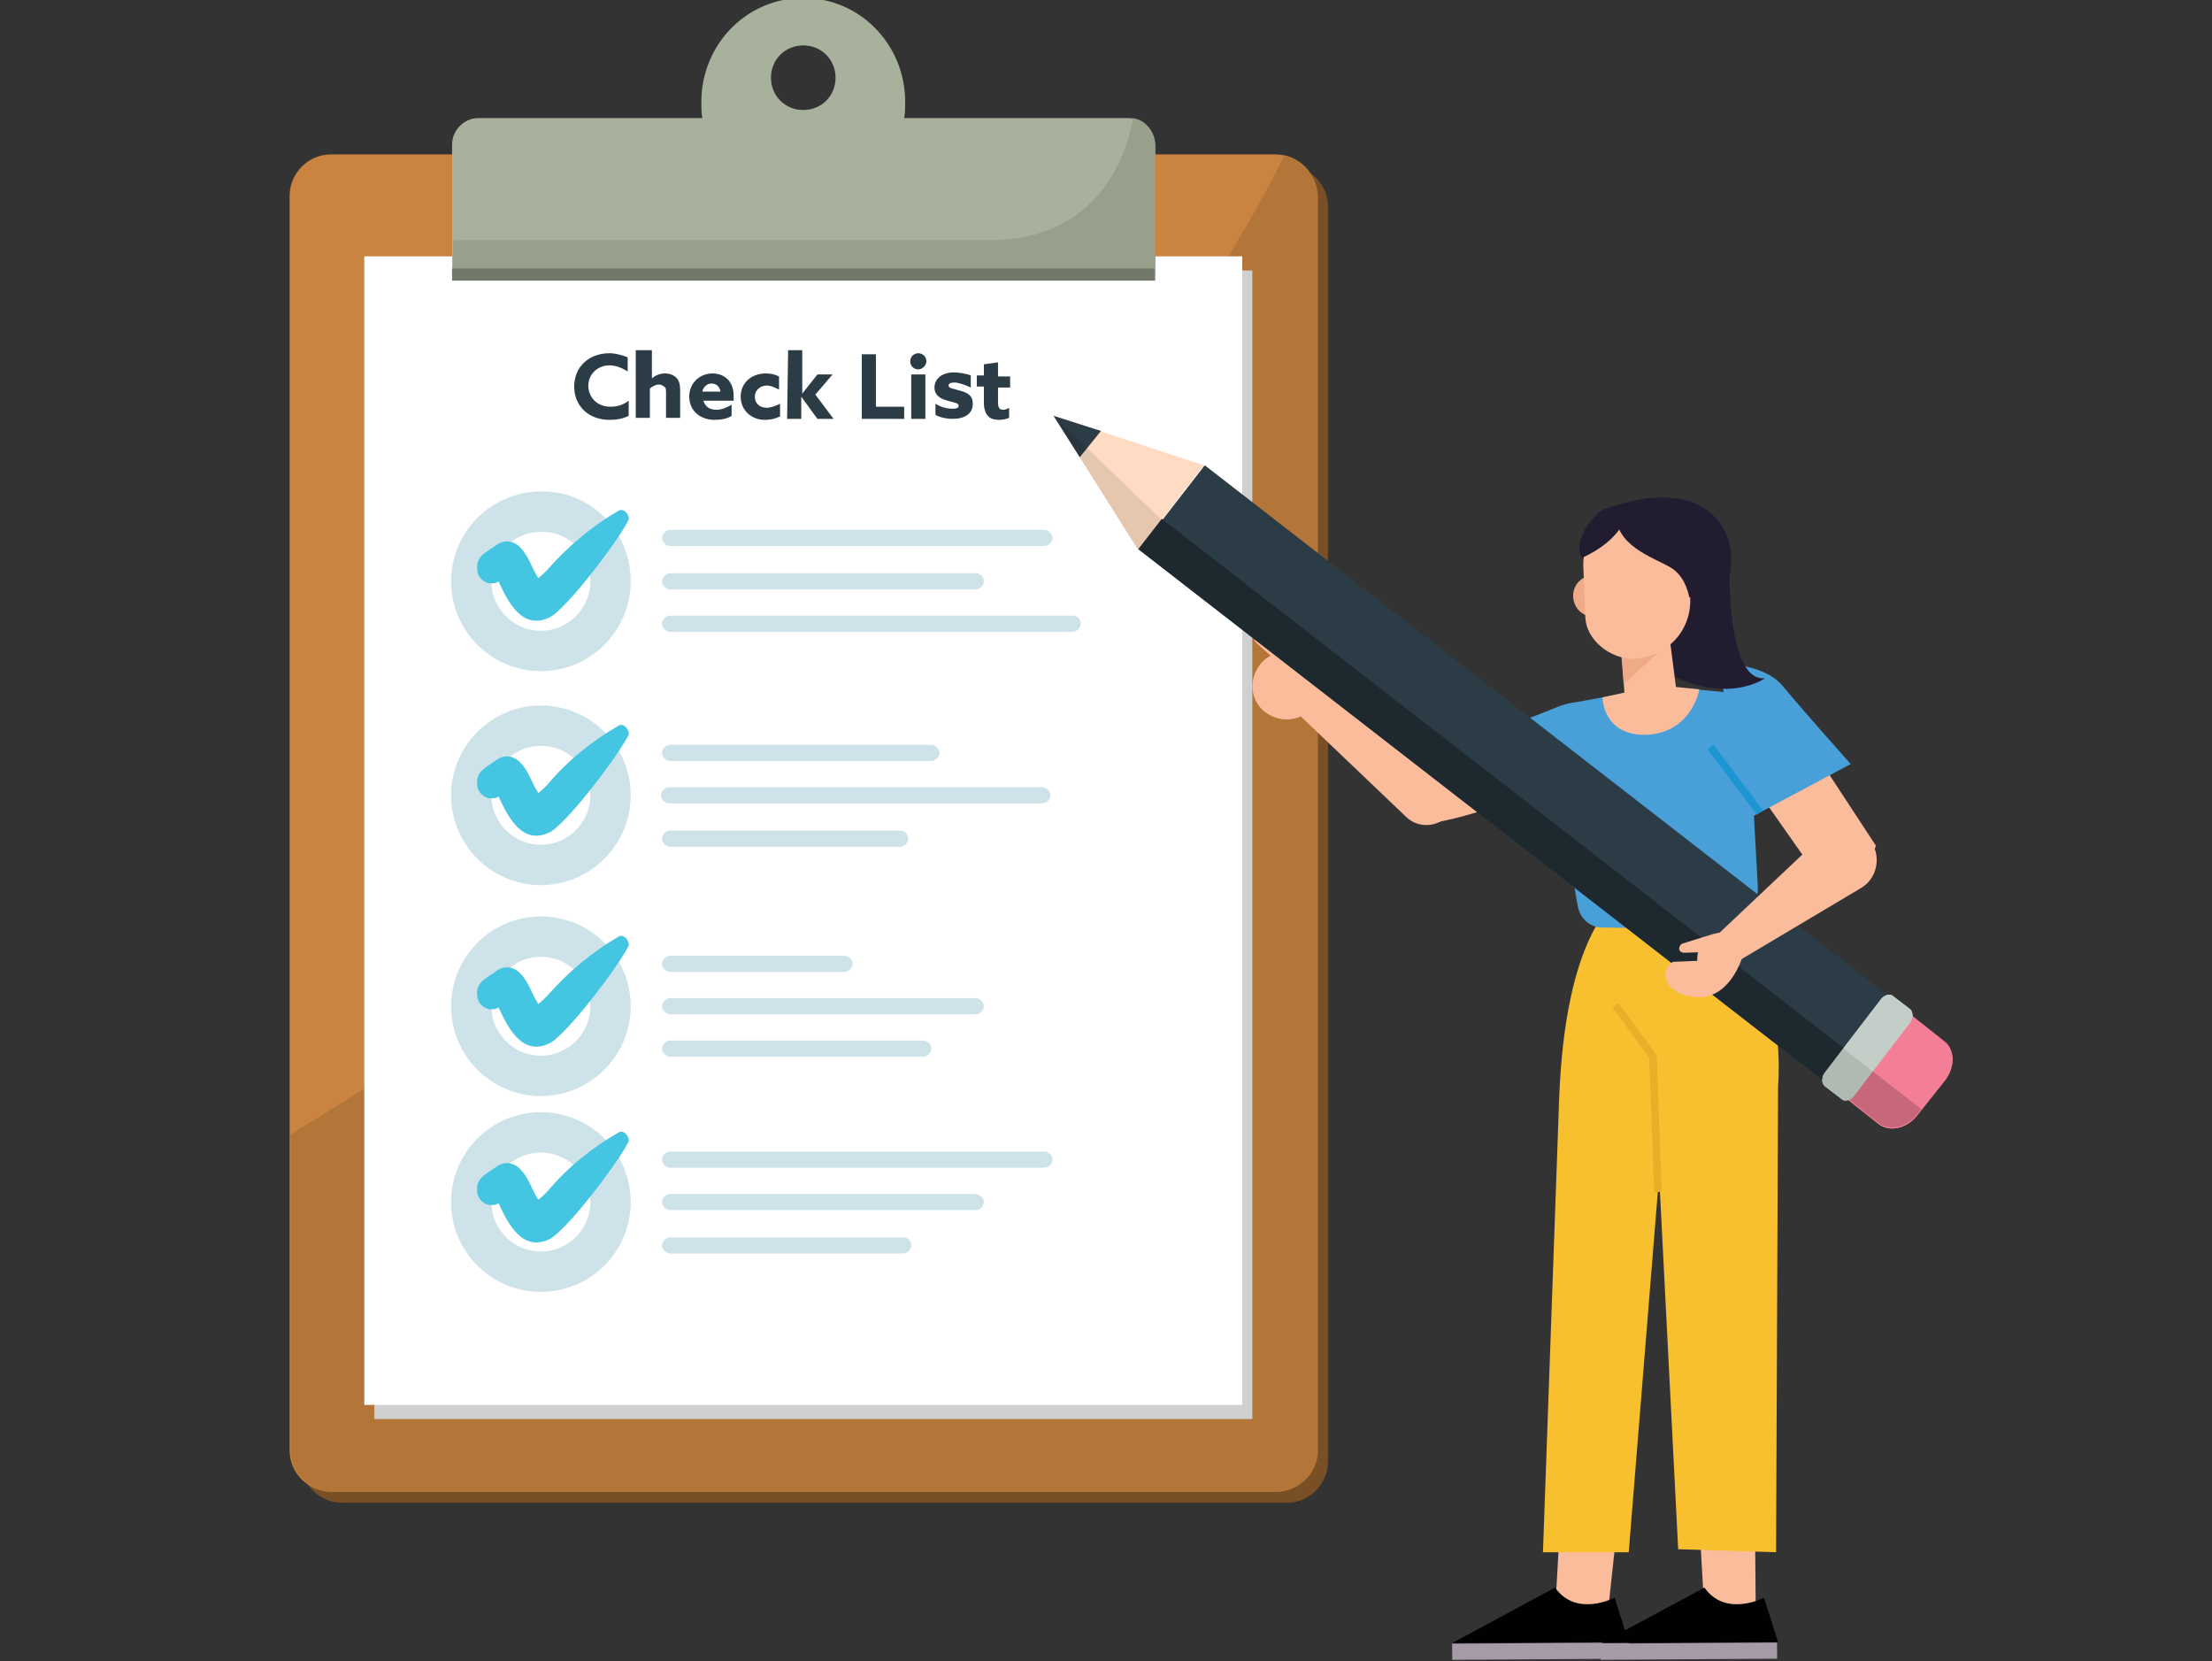 <?xml version="1.0" encoding="utf-8"?>
<!-- Generator: Adobe Illustrator 23.0.3, SVG Export Plug-In . SVG Version: 6.00 Build 0)  -->
<svg version="1.1" id="Layer_1" xmlns="http://www.w3.org/2000/svg" xmlns:xlink="http://www.w3.org/1999/xlink" x="0px" y="0px"
	 viewBox="0 0 219.2 164.6" style="enable-background:new 0 0 219.2 164.6;" xml:space="preserve">
<rect x="0" y="0" width="219.2" height="164.6" fill="#333333" stroke="none"/>
<style type="text/css">
	.st0{fill:#795026;}
	.st1{fill:#CA8340;}
	.st2{fill:#B47638;}
	.st3{fill:#D0D0D0;}
	.st4{fill:#FFFFFF;}
	.st5{fill:#2C3C46;}
	.st6{fill:#A8B19B;}
	.st7{fill:#98A08C;}
	.st8{fill:#73796A;}
	.st9{fill:none;stroke:#CEE2E9;stroke-width:4;stroke-miterlimit:10;}
	.st10{fill:#CEE2E9;}
	.st11{fill:#44C5E1;}
	.st12{fill:#FBBC9C;}
	.st13{fill:#010101;}
	.st14{fill:#A59AA5;}
	.st15{fill:#F8C02E;}
	.st16{fill:none;stroke:#E9AF29;stroke-width:0.75;stroke-miterlimit:10;}
	.st17{fill:#499FD8;}
	.st18{fill:none;stroke:#1D96D4;stroke-width:0.75;stroke-miterlimit:10;}
	.st19{fill:#F37E95;}
	.st20{fill:#C7677A;}
	.st21{fill:#FEDBC2;}
	.st22{fill:#C2CEC7;}
	.st23{fill:#1E292F;}
	.st24{opacity:0.1;enable-background:new    ;}
	.st25{fill:#211C30;}
	.st26{fill:#EFAA87;}
</style>
<g>
	<path class="st0" d="M131.6,144.8c0,2.2-1.8,4.1-4.1,4.1H33.9c-2.2,0-4.1-1.8-4.1-4.1V20.5c0-2.2,1.8-4.1,4.1-4.1h93.6
		c2.2,0,4.1,1.8,4.1,4.1V144.8z"/>
	<path class="st1" d="M130.5,143.7c0,2.2-1.8,4.1-4.1,4.1H32.8c-2.2,0-4.1-1.8-4.1-4.1V19.4c0-2.2,1.8-4.1,4.1-4.1h93.6
		c2.2,0,4.1,1.8,4.1,4.1L130.5,143.7L130.5,143.7z"/>
	<path class="st2" d="M127.3,15.4c-8.9,17.7-34.9,58.4-98.5,97v31.3c0,2.2,1.8,4.1,4.1,4.1h93.6c2.2,0,4.1-1.8,4.1-4.1V19.4
		C130.5,17.4,129.1,15.8,127.3,15.4z"/>
	<rect x="37.1" y="26.8" class="st3" width="87" height="113.8"/>
	<rect x="36.1" y="25.4" class="st4" width="87" height="113.8"/>
	<g>
		<path class="st5" d="M62.3,41.2c-0.6,0.3-1.2,0.4-1.9,0.4c-2.1,0-3.5-1.4-3.5-3.3c0-1.9,1.4-3.3,3.5-3.3c0.6,0,1.3,0.2,1.8,0.4
			v1.4c-0.5-0.3-1.1-0.6-1.8-0.6c-1.2,0-2.1,0.9-2.1,2s0.8,2.1,2.2,2.1c0.7,0,1.3-0.2,1.8-0.6V41.2z"/>
		<path class="st5" d="M63.2,34.7h1.4v2.8l0,0c0.3-0.3,0.8-0.5,1.3-0.5s0.9,0.2,1.1,0.4c0.3,0.3,0.4,0.7,0.4,1.3v2.7H66v-2.5
			c0-0.3,0-0.5-0.2-0.6c-0.1-0.1-0.3-0.2-0.5-0.2c-0.3,0-0.7,0.2-0.9,0.4v2.9H63v-6.7H63.2z"/>
		<path class="st5" d="M69.7,39.7c0.2,0.6,0.6,0.9,1.3,0.9c0.5,0,1-0.2,1.5-0.5v1.1c-0.4,0.3-1.1,0.4-1.7,0.4
			c-1.4,0-2.5-0.9-2.5-2.3c0-1.4,1.1-2.3,2.3-2.3c1.1,0,2.1,0.7,2.1,2.2c0,0.2,0,0.3,0,0.5C72.7,39.7,69.7,39.7,69.7,39.7z
			 M71.4,38.8C71.3,38.3,71,38,70.5,38c-0.4,0-0.8,0.3-0.9,0.8H71.4z"/>
		<path class="st5" d="M77.2,41.3c-0.4,0.2-0.9,0.3-1.4,0.3c-1.4,0-2.4-1-2.4-2.3c0-1.4,1.1-2.3,2.5-2.3c0.5,0,0.9,0.1,1.3,0.3v1.3
			c-0.4-0.2-0.8-0.4-1.2-0.4c-0.7,0-1.2,0.5-1.2,1.1c0,0.7,0.5,1.1,1.2,1.1c0.4,0,0.9-0.2,1.3-0.4v1.3H77.2z"/>
		<path class="st5" d="M78.1,34.7h1.4V39l0,0l1.5-1.9h1.5l-1.7,2l1.8,2.4H81l-1.6-2.2l0,0v2.2H78L78.1,34.7L78.1,34.7z"/>
		<path class="st5" d="M85.4,35.1h1.4v5.2h2.8v1.2h-4.2C85.4,41.5,85.4,35.1,85.4,35.1z"/>
		<path class="st5" d="M91,35c0.4,0,0.8,0.3,0.8,0.8c0,0.4-0.4,0.8-0.8,0.8s-0.8-0.3-0.8-0.8C90.2,35.3,90.6,35,91,35z M90.3,37.1
			h1.4v4.4h-1.4V37.1z"/>
		<path class="st5" d="M92.7,40c0.6,0.4,1.3,0.5,1.7,0.5c0.4,0,0.6-0.1,0.6-0.3c0-0.3-0.5-0.3-1.1-0.5c-0.8-0.2-1.3-0.6-1.3-1.3
			c0-0.9,0.8-1.5,1.9-1.5c0.5,0,1.2,0.1,1.7,0.3v1.2c-0.6-0.3-1.3-0.5-1.6-0.5c-0.4,0-0.6,0.1-0.6,0.3c0,0.3,0.5,0.3,1.1,0.5
			c0.8,0.2,1.3,0.5,1.3,1.3c0,1-0.8,1.5-2,1.5c-0.5,0-1.2-0.1-1.7-0.4V40z"/>
		<path class="st5" d="M100,41.4c-0.2,0.1-0.6,0.2-1,0.2s-0.9-0.1-1.1-0.4c-0.2-0.2-0.4-0.6-0.4-1.3v-1.6h-0.7v-1.1h0.7v-1.1
			l1.4-0.2v1.4h1.2v1.1h-1.2v1.5c0,0.4,0.1,0.7,0.5,0.7c0.2,0,0.5-0.1,0.6-0.2V41.4z"/>
	</g>
	<g>
		<path class="st6" d="M114.4,14.3c0-1.5-1.2-2.6-2.6-2.6H89.6c0.1-0.5,0.1-1.1,0.1-1.6c0-5.7-4.5-10.3-10.1-10.3
			S69.5,4.4,69.5,10.1c0,0.5,0,1.1,0.1,1.6H47.4c-1.4,0-2.6,1.2-2.6,2.6v13.5h69.6V14.3z M79.6,10.9c-1.8,0-3.2-1.4-3.2-3.2
			s1.4-3.2,3.2-3.2c1.8,0,3.2,1.4,3.2,3.2S81.4,10.9,79.6,10.9z"/>
		<path class="st7" d="M112.3,11.7c-0.8,4.2-3.7,12.1-14.4,12.1s-38.5,0-53,0v4h69.6V14.3C114.4,13,113.5,11.9,112.3,11.7z"/>
		<rect x="44.8" y="26.6" class="st8" width="69.6" height="1.2"/>
	</g>
	<g>
		<g>
			<path class="st9" d="M60.5,57.6c0,3.8-3.1,6.9-6.9,6.9s-6.9-3.1-6.9-6.9c0-3.8,3.1-6.9,6.9-6.9C57.4,50.6,60.5,53.7,60.5,57.6z"
				/>
			<g>
				<path class="st10" d="M104.3,53.3c0,0.4-0.4,0.8-0.8,0.8H66.4c-0.4,0-0.8-0.4-0.8-0.8l0,0c0-0.4,0.4-0.8,0.8-0.8h37.1
					C103.9,52.5,104.3,52.9,104.3,53.3L104.3,53.3z"/>
				<path class="st10" d="M97.5,57.6c0,0.4-0.4,0.8-0.8,0.8H66.4c-0.4,0-0.8-0.4-0.8-0.8l0,0c0-0.4,0.4-0.8,0.8-0.8h30.3
					C97.1,56.8,97.5,57.1,97.5,57.6L97.5,57.6z"/>
				<path class="st10" d="M107.1,61.8c0,0.4-0.4,0.8-0.8,0.8H66.4c-0.4,0-0.8-0.4-0.8-0.8l0,0c0-0.4,0.4-0.8,0.8-0.8h39.9
					C106.7,61,107.1,61.3,107.1,61.8L107.1,61.8z"/>
			</g>
		</g>
		<path class="st11" d="M61.3,50.6c-2.6,1.5-5.1,3.6-7.1,5.9c-0.3,0.3-0.6,0.6-0.9,0.8c0,0,0,0,0-0.1c-0.6-0.9-0.9-2.1-1.7-2.9
			C51,53.6,50,53.4,49.2,54c-1.1,0.8-2.1,1.1-1.9,2.6c0.1,0.6,0.6,1.1,1.2,1.2h0.1c0.3,0,0.6,0,0.8-0.2c1,2.2,2.4,4.8,5,3.6
			c1.6-0.7,6.8-7.5,7.9-9.7C62.4,51,61.8,50.3,61.3,50.6z"/>
	</g>
	<g>
		<g>
			<path class="st9" d="M60.5,78.8c0,3.8-3.1,6.9-6.9,6.9s-6.9-3.1-6.9-6.9s3.1-6.9,6.9-6.9S60.5,75,60.5,78.8z"/>
			<g>
				<path class="st10" d="M93.1,74.6c0,0.4-0.4,0.8-0.8,0.8H66.4c-0.4,0-0.8-0.4-0.8-0.8l0,0c0-0.4,0.4-0.8,0.8-0.8h25.9
					C92.7,73.8,93.1,74.2,93.1,74.6L93.1,74.6z"/>
				<path class="st10" d="M104.1,78.8c0,0.4-0.4,0.8-0.8,0.8h-37c-0.4,0-0.8-0.4-0.8-0.8l0,0c0-0.4,0.4-0.8,0.8-0.8h37
					C103.8,78.1,104.1,78.4,104.1,78.8L104.1,78.8z"/>
				<path class="st10" d="M90,83.1c0,0.4-0.4,0.8-0.8,0.8H66.4c-0.4,0-0.8-0.4-0.8-0.8l0,0c0-0.4,0.4-0.8,0.8-0.8h22.8
					C89.6,82.3,90,82.6,90,83.1L90,83.1z"/>
			</g>
		</g>
		<path class="st11" d="M61.3,71.9c-2.6,1.5-5.1,3.5-7.1,5.9c-0.3,0.3-0.6,0.6-0.9,0.8c0,0,0,0,0-0.1c-0.6-0.9-0.9-2.1-1.7-2.9
			c-0.6-0.7-1.6-0.9-2.4-0.3c-1.1,0.8-2.1,1.1-1.9,2.6c0.1,0.6,0.6,1.1,1.2,1.2h0.1c0.3,0,0.6,0,0.8-0.2c1,2.2,2.4,4.8,5,3.6
			c1.6-0.7,6.8-7.5,7.9-9.7C62.4,72.3,61.8,71.6,61.3,71.9z"/>
	</g>
	<g>
		<g>
			<path class="st9" d="M60.5,99.7c0,3.8-3.1,6.9-6.9,6.9s-6.9-3.1-6.9-6.9s3.1-6.9,6.9-6.9S60.5,95.9,60.5,99.7z"/>
			<g>
				<path class="st10" d="M84.5,95.5c0,0.4-0.4,0.8-0.8,0.8H66.4c-0.4,0-0.8-0.4-0.8-0.8l0,0c0-0.4,0.4-0.8,0.8-0.8h17.3
					C84.1,94.7,84.5,95.1,84.5,95.5L84.5,95.5z"/>
				<path class="st10" d="M97.5,99.7c0,0.4-0.4,0.8-0.8,0.8H66.4c-0.4,0-0.8-0.4-0.8-0.8l0,0c0-0.4,0.4-0.8,0.8-0.8h30.3
					C97.1,98.9,97.5,99.3,97.5,99.7L97.5,99.7z"/>
				<path class="st10" d="M92.3,103.9c0,0.4-0.4,0.8-0.8,0.8H66.4c-0.4,0-0.8-0.4-0.8-0.8l0,0c0-0.4,0.4-0.8,0.8-0.8h25.1
					C91.9,103.1,92.3,103.5,92.3,103.9L92.3,103.9z"/>
			</g>
		</g>
		<path class="st11" d="M61.3,92.8c-2.6,1.5-5.1,3.6-7.1,5.9c-0.3,0.3-0.6,0.6-0.9,0.8c0,0,0,0,0-0.1c-0.6-0.9-0.9-2.1-1.7-2.9
			c-0.6-0.7-1.6-0.9-2.4-0.3c-1.1,0.8-2.1,1.1-1.9,2.6c0.1,0.6,0.6,1.1,1.2,1.2h0.1c0.3,0,0.6,0,0.8-0.2c1,2.2,2.4,4.8,5,3.6
			c1.6-0.7,6.8-7.5,7.9-9.7C62.4,93.2,61.8,92.5,61.3,92.8z"/>
	</g>
	<g>
		<g>
			<ellipse class="st9" cx="53.6" cy="119.1" rx="6.9" ry="6.9"/>
			<g>
				<path class="st10" d="M104.3,114.9c0,0.4-0.4,0.8-0.8,0.8H66.4c-0.4,0-0.8-0.4-0.8-0.8l0,0c0-0.4,0.4-0.8,0.8-0.8h37.1
					C103.9,114.1,104.3,114.5,104.3,114.9L104.3,114.9z"/>
				<path class="st10" d="M97.5,119.1c0,0.4-0.4,0.8-0.8,0.8H66.4c-0.4,0-0.8-0.4-0.8-0.8l0,0c0-0.4,0.4-0.8,0.8-0.8h30.3
					C97.1,118.4,97.5,118.7,97.5,119.1L97.5,119.1z"/>
				<path class="st10" d="M90.3,123.4c0,0.4-0.4,0.8-0.8,0.8H66.4c-0.4,0-0.8-0.4-0.8-0.8l0,0c0-0.4,0.4-0.8,0.8-0.8h23.1
					C89.9,122.6,90.3,122.9,90.3,123.4L90.3,123.4z"/>
			</g>
		</g>
		<path class="st11" d="M61.3,112.2c-2.6,1.5-5.1,3.5-7.1,5.9c-0.3,0.3-0.6,0.6-0.9,0.8c0,0,0,0,0-0.1c-0.6-0.9-0.9-2.1-1.7-2.9
			c-0.6-0.7-1.6-0.9-2.4-0.3c-1.1,0.8-2.1,1.1-1.9,2.6c0.1,0.6,0.6,1.1,1.2,1.2h0.1c0.3,0,0.6,0,0.8-0.2c1,2.2,2.4,4.8,5,3.6
			c1.6-0.7,6.8-7.5,7.9-9.7C62.4,112.6,61.8,111.9,61.3,112.2z"/>
	</g>
</g>
<g>
	<g>
		<g>
			<g>
				<polygon class="st12" points="154.1,159.7 154.7,149.2 160.4,149.9 159.2,161 153.8,160 				"/>
				<g>
					<path class="st13" d="M160,158.3c0,0-3.8,2-5.9-1l-10.2,5.5l17.5-0.1L160,158.3z"/>
					
						<rect x="143.9" y="162.8" transform="matrix(1 -6.329169e-03 6.329169e-03 1 -1.032 0.97)" class="st14" width="17.5" height="1.6"/>
				</g>
			</g>
			<path class="st15" d="M160.2,89.3c0,0-5.1,3-5.7,19.7c-0.6,16.7-1.6,44.8-1.6,44.8h8.5l4.4-54.5l-1.2-10H160.2z"/>
		</g>
		<g>
			<g>
				<polygon class="st12" points="168.9,159.7 168.3,149.2 173.9,149.9 174,161 168.6,160 				"/>
				<g>
					<path class="st13" d="M174.8,158.3c0,0-3.8,2-5.9-1l-10.2,5.5l17.5-0.1L174.8,158.3z"/>
					
						<rect x="158.6" y="162.8" transform="matrix(1 -6.329169e-03 6.329169e-03 1 -1.032 1.062)" class="st14" width="17.5" height="1.6"/>
				</g>
			</g>
			<g>
				<path class="st15" d="M171.8,91.4c0,0,5.1,5.9,4.4,16.3l-0.2,46.1l-9.7-0.3l-3.2-62.7L171.8,91.4z"/>
				<polyline class="st16" points="164.3,118.1 163.8,104.7 160.1,99.6 				"/>
			</g>
		</g>
	</g>
	<g>
		<g>
			<g>
				<path class="st12" d="M128.4,70.5l10.9,10.4c1.4,1.4,3.7,1,4.7-0.7l1.1-1.9l-14.8-10.8L128.4,70.5z"/>
				<g>
					<path class="st12" d="M130.6,69c-0.6,1.8-2.4,2.7-4.2,2.1c-1.8-0.6-2.7-2.4-2.1-4.2c0.6-1.8,2.4-2.7,4.2-2.1
						C130.2,65.4,131.1,67.3,130.6,69z"/>
					<path class="st12" d="M128.3,64.8l-3.1-1.9c-0.2-0.2-0.6-0.1-0.8,0.1l0,0c-0.2,0.2-0.1,0.5,0.1,0.7l2.9,2.6L128.3,64.8z"/>
				</g>
			</g>
			<path class="st12" d="M141,76.1l14.1-5.2l-0.7,6.6c0,0-7.6,3.3-12.3,4C137.3,82.4,141,76.1,141,76.1z"/>
		</g>
		<path class="st17" d="M158.8,70.7c0,0-1.3-2-4.6-0.6s-9.4,3.4-9.4,3.4l5.3,9.1l10-3.8L158.8,70.7z"/>
	</g>
	<g>
		<path class="st17" d="M172.2,68.7l-7.4-0.7l-9.3,1.7c0,0-0.6,13.4,0.9,20.3c0.3,1.2,1.4,2,2.6,1.9l13.3,0.2c0,0,1.8-1.3,1.9-4.1
			l-1-18.2C173.2,69.2,172.7,68.7,172.2,68.7z"/>
		<line class="st18" x1="155" y1="80.3" x2="154.5" y2="75.2"/>
	</g>
	<g>
		<g>
			<path class="st12" d="M184.6,87.2c-0.1-0.2,1.3-3.4,1.3-3.4l-6.1-9.3c-0.9-1.9-6-8.3-7.6-6.8c-1.1,1,0.7,8.7,1.5,10l6.4,9.1
				L184.6,87.2z"/>
			<g>
				<path class="st17" d="M170.3,65.8c0,0,4.3-0.2,6.3,2.1c2.5,3,6.8,7.8,6.8,7.8l-10.3,5.5L170.3,65.8z"/>
				<line class="st18" x1="174.4" y1="80.5" x2="169.5" y2="74"/>
			</g>
		</g>
		<g>
			<path class="st19" d="M187.9,99.4l4.8,3.8c1,0.8,1.1,2.5,0,3.9l-2.7,3.4c-1,1.3-2.7,1.7-3.8,0.9l-4.8-3.8L187.9,99.4z"/>
			<path class="st19" d="M187.9,99.4l4.8,3.8c1,0.8,1.1,2.5,0,3.9l-2.7,3.4c-1,1.3-2.7,1.7-3.8,0.9l-4.8-3.8L187.9,99.4z"/>
			<path class="st20" d="M183.7,104.7l6.7,5.2l-0.4,0.5c-1,1.3-2.7,1.7-3.8,0.9l-4.8-3.8L183.7,104.7z"/>
			
				<rect x="145.1" y="33.5" transform="matrix(0.613 -0.79 0.79 0.613 -2.521 148.57)" class="st5" width="10.6" height="86.8"/>
			<polygon class="st21" points="104.4,41.2 119.3,46.1 112.8,54.5 			"/>
			<polygon class="st5" points="104.4,41.2 109.1,42.7 107,45.3 			"/>
			<path class="st22" d="M182.5,108.9c0.3,0.3,0.9,0.1,1.2-0.3l5.6-7.3c0.3-0.4,0.3-1,0-1.3l-1.7-1.3c-0.3-0.3-0.9-0.1-1.2,0.3
				l-5.6,7.3c-0.3,0.4-0.3,1,0,1.3L182.5,108.9z"/>
			
				<rect x="146.4" y="36.1" transform="matrix(0.613 -0.79 0.79 0.613 -5.461 147.933)" class="st23" width="3.8" height="86.8"/>
			<path class="st22" d="M182.5,108.9c0.3,0.3,0.9,0.1,1.2-0.3l5.6-7.3c0.3-0.4,0.3-1,0-1.3l-1.7-1.3c-0.3-0.3-0.9-0.1-1.2,0.3
				l-5.6,7.3c-0.3,0.4-0.3,1,0,1.3L182.5,108.9z"/>
			<path class="st24" d="M180.8,106.3l1.9-2.4l2.9,2.3l-1.9,2.4c-0.3,0.4-0.9,0.6-1.2,0.3l-1.7-1.3
				C180.5,107.3,180.5,106.8,180.8,106.3z"/>
			<polygon class="st24" points="104.4,41.2 115.1,51.5 112.8,54.5 			"/>
		</g>
		<g>
			<g>
				<path class="st12" d="M180.8,82.6l-10.7,10.1l2.2,2.5l12.1-7.2c1.9-1.1,2.1-3.8,0.5-5.2l0,0C183.8,81.7,182.1,81.6,180.8,82.6z"
					/>
			</g>
			<g>
				<path class="st12" d="M172.7,94.7c0,0-1.1,4-4.2,4.1c-3.6,0-4.2-2.7-2.7-3.5l2.4-0.1c0,0-0.2-1.5,1.2-2.4
					c0.3-0.2,0.7-0.4,1.2-0.4L172.7,94.7z"/>
				<path class="st12" d="M169.9,92.5l-3.2,1c-0.2,0.1-0.3,0.3-0.3,0.5l0,0c0,0.2,0.2,0.4,0.5,0.4l3.2-0.1L169.9,92.5z"/>
			</g>
		</g>
	</g>
	<g>
		<path class="st25" d="M171.4,54.7c0,0-0.6,12.9,3.5,12.5c0,0-3.4,2.5-9.1-0.2l-3.7-9.2L171.4,54.7z"/>
		<path class="st26" d="M160,58.9c0.1,1.1-0.7,2.1-1.9,2.2c-1.1,0.1-2.1-0.7-2.2-1.9c-0.1-1.1,0.7-2.1,1.9-2.2
			C158.9,56.9,159.9,57.8,160,58.9z"/>
		<g>
			<path class="st12" d="M170,59.1c0.1,1.1-0.7,2.1-1.9,2.2c-1.1,0.1-2.1-0.7-2.2-1.9c-0.1-1.1,0.7-2.1,1.9-2.2
				C168.9,57.1,169.9,57.9,170,59.1z"/>
		</g>
		<path class="st12" d="M168.4,68.3l-4.1-0.4l-5.5,1.2c0,0,0,3.9,4.5,3.7C167.7,72.5,168.4,68.3,168.4,68.3z"/>
		<path class="st12" d="M160.7,64.6L161,69c0.1,1.6,1.1,2.3,2.7,2.2l0,0c1.3-0.1,2.5-0.9,2.5-2.2l-0.9-7L160.7,64.6z"/>
		<polygon class="st26" points="160.9,67.8 166,63.1 160.6,64.1 		"/>
		<path class="st25" d="M158.9,50.5c0,0,8.9-3.8,12,2.1c1.8,3.5-0.3,9.6-4.7,11.3c-1.4,0.5-3-12-3-12L158.9,50.5z"/>
		<path class="st12" d="M162,65.3L162,65.3c-2.6,0-4.8-2-4.9-4.1l-0.2-5.1c-0.1-2.7,1.9-5,4.6-5.2l0,0c2.7-0.2,5.6,1.8,5.9,4.5
			l0.1,4.1C167.5,62.6,165.2,65,162,65.3z"/>
		<path class="st25" d="M167.4,59.2c0,0-0.3-2.1-1.9-3c-1.5-0.9-5.7-2.2-5.3-5.5c0,0,6.5-1.9,8.9,2.3
			C171.6,57.4,167.4,59.2,167.4,59.2z"/>
		<path class="st25" d="M161.3,50.8c0,0-0.5,2.7-4.6,4.5c0,0-1-1.9,1.7-4.5c0.3-0.2,0.6-0.4,0.9-0.4h3.2L161.3,50.8z"/>
	</g>
</g>
</svg>
